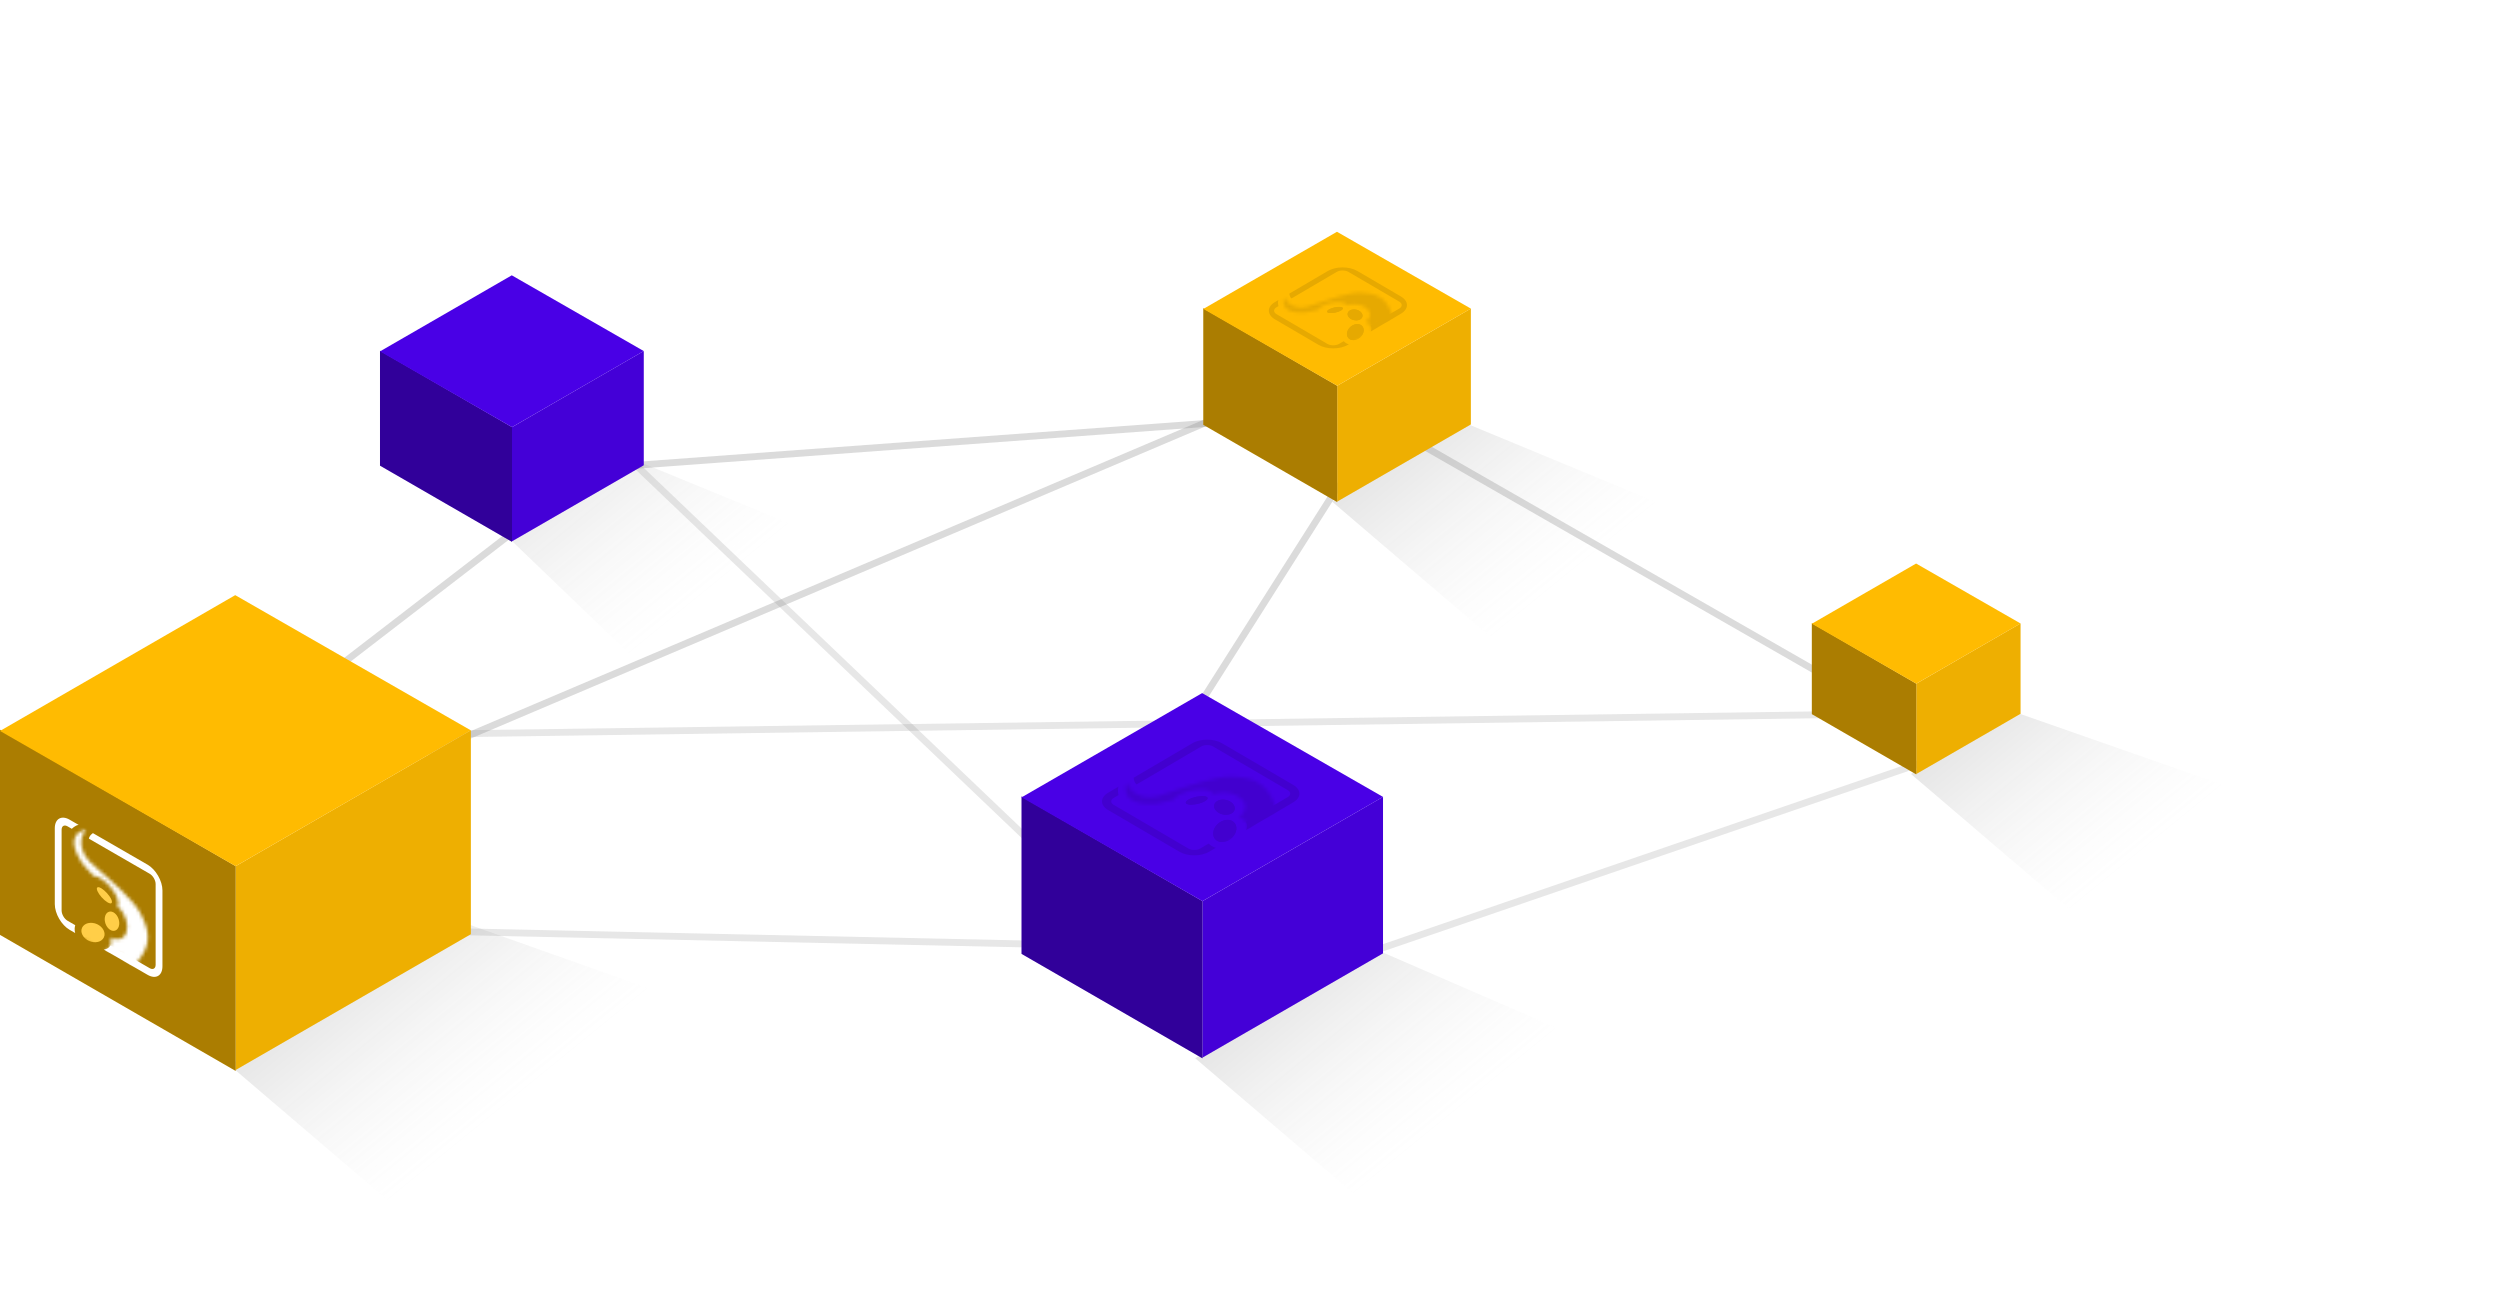 <svg width="730" height="381" viewBox="0 0 730 381" fill="none" xmlns="http://www.w3.org/2000/svg">
<g opacity="0.2" filter="url(#filter0_f_1685_5546)">
<path d="M137 370.787L67 311L137 270L230 303L137 370.787Z" fill="url(#paint0_linear_1685_5546)"/>
</g>
<g opacity="0.2" filter="url(#filter1_f_1685_5546)">
<path d="M419 368.787L349 309L403.5 278L516.5 327L419 368.787Z" fill="url(#paint1_linear_1685_5546)"/>
</g>
<g opacity="0.2" filter="url(#filter2_f_1685_5546)">
<path d="M628 285.787L558 226L590 208.5L720 254L628 285.787Z" fill="url(#paint2_linear_1685_5546)"/>
</g>
<g opacity="0.2" filter="url(#filter3_f_1685_5546)">
<path d="M459 206.287L389 146.5L429 124L551 174.5L459 206.287Z" fill="url(#paint3_linear_1685_5546)"/>
</g>
<g opacity="0.2" filter="url(#filter4_f_1685_5546)">
<path d="M206 212.287L149.5 158L187 135L298 180.5L206 212.287Z" fill="url(#paint4_linear_1685_5546)"/>
</g>
<path opacity="0.3" d="M355.789 121.813L125.833 219.504" stroke="#888888" stroke-width="2" stroke-linecap="round"/>
<path d="M306.341 275.787L120.606 271.767" stroke="#888888" stroke-opacity="0.2" stroke-width="2" stroke-linecap="round"/>
<path opacity="0.3" d="M79.601 209.453L149.552 155.583" stroke="#888888" stroke-width="2" stroke-linecap="round"/>
<path opacity="0.3" d="M184 136L354 123.5" stroke="#888888" stroke-width="2" stroke-linecap="round"/>
<path opacity="0.2" d="M560.016 223.122L399.609 278.199" stroke="#888888" stroke-width="2" stroke-linecap="round"/>
<path d="M390.765 141.914L337.698 225.534" stroke="#888888" stroke-opacity="0.3" stroke-width="2" stroke-linecap="round"/>
<path d="M540 201.5L413.5 129" stroke="#888888" stroke-opacity="0.3" stroke-width="2" stroke-linecap="round"/>
<path opacity="0.2" d="M344.131 287.044L185.332 135.481" stroke="#888888" stroke-width="2" stroke-linecap="round"/>
<path d="M535.896 208.649L132.266 214.278" stroke="#888888" stroke-opacity="0.2" stroke-width="2" stroke-linecap="round"/>
<path d="M137.491 213.246L68.807 252.921V312.439L137.491 272.784V213.246Z" fill="#FFBB01"/>
<path d="M137.491 213.246L68.807 252.921V312.439L137.491 272.784V213.246Z" fill="black" fill-opacity="0.07"/>
<path d="M0 213.087L68.808 252.924V312.707L0 272.981V213.087Z" fill="#FFBB01"/>
<path d="M0 213.087L68.808 252.924V312.707L0 272.981V213.087Z" fill="black" fill-opacity="0.33"/>
<path d="M68.684 173.782L-0 213.436L68.807 252.924L137.491 213.27L68.684 173.782Z" fill="#FFBB01"/>
<path d="M17.989 242.291V265.859C17.989 266.963 18.764 268.306 19.721 268.859L21.968 270.156C21.571 271.535 21.968 272.453 21.968 272.453L20.33 271.507C17.939 270.127 16 266.769 16 264.007V241.845C16 239.084 17.939 237.965 20.33 239.346L22.963 240.866C21.968 240.981 20.974 242.014 20.974 242.014L19.721 241.291C18.765 240.739 17.989 241.187 17.989 242.291Z" fill="white"/>
<path d="M45.445 281.71V258.143C45.445 257.038 44.673 255.697 43.717 255.145L25.948 244.886C26.146 243.852 27.141 243.278 27.141 243.278L43.104 252.494C45.495 253.875 47.434 257.233 47.434 259.994V282.156C47.434 284.917 45.498 286.038 43.107 284.658L30.324 277.278C31.916 277.048 32.22 276.075 32.22 276.075L43.713 282.71C44.669 283.262 45.445 282.814 45.445 281.71Z" fill="white"/>
<mask id="mask0_1685_5546" style="mask-type:alpha" maskUnits="userSpaceOnUse" x="16" y="237" width="31" height="50">
<path d="M16.797 237.305L46.242 254.305V286.467L16.797 269.467V237.305Z" fill="white"/>
</mask>
<g mask="url(#mask0_1685_5546)">
<mask id="mask1_1685_5546" style="mask-type:alpha" maskUnits="userSpaceOnUse" x="21" y="242" width="23" height="40">
<path d="M27.356 255.77C28.013 255.792 28.759 256.123 29.347 256.475C30.303 257.048 31.278 257.91 32.123 258.875C32.968 259.84 33.687 260.913 34.116 261.923C34.48 262.779 34.755 263.918 34.276 264.596C35.72 265.882 36.497 267.46 36.838 268.58C37.229 269.864 37.249 271.089 36.955 272.079C36.661 273.069 36.057 273.81 35.194 274.116C34.564 274.34 33.589 274.379 32.396 273.787C32.492 274.381 32.477 274.905 32.401 275.334C32.195 276.495 31.507 277.392 30.499 277.914C29.492 278.436 28.209 278.56 26.845 278.212C26.659 278.165 26.462 278.106 26.258 278.034L34.495 278.194C35.895 278.813 37.399 283.887 40.114 280.831C44.689 275.532 43.418 271.198 40.868 266.43C38.952 262.848 32.599 257.275 28.767 253.913C27.499 252.801 26.507 251.931 26.043 251.454C24.546 249.92 22.097 245.565 25.269 242.14C19.082 243.605 22.27 249.272 23.759 251.69C24.215 252.431 25.271 253.553 26.546 254.907C26.808 255.185 27.079 255.473 27.356 255.77Z" fill="white"/>
</mask>
<g mask="url(#mask1_1685_5546)">
<rect width="38.797" height="33.886" transform="matrix(0.866 0.5 0 1 14.671 234.511)" fill="white"/>
</g>
</g>
<mask id="mask2_1685_5546" style="mask-type:alpha" maskUnits="userSpaceOnUse" x="17" y="240" width="29" height="47">
<path d="M17.989 240.292L45.444 256.143V286.467L17.989 270.616V240.292Z" fill="white"/>
</mask>
<g mask="url(#mask2_1685_5546)">
<path d="M32.536 263.716C32.105 264.043 30.835 263.283 29.7 262.019C28.566 260.756 27.996 259.466 28.427 259.139C28.859 258.812 30.129 259.572 31.263 260.835C32.398 262.099 32.968 263.389 32.536 263.716Z" fill="#FFBB01"/>
<path d="M31.955 271.355C30.86 270.514 30.307 268.773 30.719 267.467C31.131 266.161 32.352 265.784 33.447 266.625C34.542 267.466 35.095 269.207 34.683 270.513C34.271 271.819 33.05 272.196 31.955 271.355Z" fill="#FFBB01"/>
<path d="M25.151 269.764C23.652 270.458 23.333 272.155 24.439 273.555C25.544 274.954 27.656 275.526 29.154 274.832C30.653 274.137 30.972 272.44 29.867 271.041C28.761 269.641 26.65 269.07 25.151 269.764Z" fill="#FFBB01"/>
<path d="M32.536 263.716C32.105 264.043 30.835 263.283 29.7 262.019C28.566 260.756 27.996 259.466 28.427 259.139C28.859 258.812 30.129 259.572 31.263 260.835C32.398 262.099 32.968 263.389 32.536 263.716Z" fill="white" fill-opacity="0.28"/>
<path d="M31.955 271.355C30.86 270.514 30.307 268.773 30.719 267.467C31.131 266.161 32.352 265.784 33.447 266.625C34.542 267.466 35.095 269.207 34.683 270.513C34.271 271.819 33.05 272.196 31.955 271.355Z" fill="white" fill-opacity="0.28"/>
<path d="M25.151 269.764C23.652 270.458 23.333 272.155 24.439 273.555C25.544 274.954 27.656 275.526 29.154 274.832C30.653 274.137 30.972 272.44 29.867 271.041C28.761 269.641 26.65 269.07 25.151 269.764Z" fill="white" fill-opacity="0.28"/>
</g>
<path d="M590 182.044L559.558 199.629V226.009L590 208.433V182.044Z" fill="#FFBB01"/>
<path d="M590 182.044L559.558 199.629V226.009L590 208.433V182.044Z" fill="black" fill-opacity="0.07"/>
<path d="M529.061 181.974L559.558 199.63V226.128L529.061 208.52V181.974Z" fill="#FFBB01"/>
<path d="M529.061 181.974L559.558 199.63V226.128L529.061 208.52V181.974Z" fill="black" fill-opacity="0.33"/>
<path d="M559.503 164.553L529.061 182.129L559.558 199.631L590 182.055L559.503 164.553Z" fill="#FFBB01"/>
<path d="M403.841 232.679L351.118 263.134V308.821L403.841 278.381V232.679Z" fill="#4900E6"/>
<path d="M403.841 232.679L351.118 263.134V308.821L403.841 278.382V232.679Z" fill="black" fill-opacity="0.07"/>
<path d="M298.301 232.557L351.118 263.137V309.027L298.301 278.533V232.557Z" fill="#4900E6"/>
<path d="M298.301 232.557L351.118 263.137V309.027L298.301 278.533V232.557Z" fill="black" fill-opacity="0.33"/>
<path d="M351.023 202.386L298.301 232.826L351.118 263.137L403.841 232.698L351.023 202.386Z" fill="#4900E6"/>
<g opacity="0.1">
<path d="M325.194 235.016L347.006 247.772C347.959 248.33 349.503 248.329 350.455 247.77L352.938 246.312C353.991 247.421 355.043 247.543 355.043 247.543L353.045 248.716C350.664 250.115 346.801 250.118 344.418 248.724L323.576 236.534C321.192 235.14 321.19 232.876 323.571 231.478L326.62 229.687C326.2 230.674 326.623 232.153 326.623 232.153L325.193 232.993C324.24 233.552 324.241 234.458 325.194 235.016Z" fill="black"/>
<path d="M376.027 230.727L354.216 217.97C353.263 217.412 351.719 217.413 350.766 217.972L331.88 229.065C331.038 228.326 331.037 227.093 331.037 227.093L348.176 217.026C350.557 215.627 354.42 215.624 356.804 217.018L377.646 229.208C380.029 230.602 380.034 232.865 377.653 234.263L363.876 242.355C364.506 240.751 363.774 239.947 363.774 239.947L376.029 232.749C376.981 232.19 376.98 231.284 376.027 230.727Z" fill="black"/>
<mask id="mask3_1685_5546" style="mask-type:alpha" maskUnits="userSpaceOnUse" x="320" y="215" width="61" height="36">
<path d="M320.102 233.516L351.226 215.235L380.7 232.473L349.576 250.754L320.102 233.516Z" fill="white"/>
</mask>
<g mask="url(#mask3_1685_5546)">
<mask id="mask4_1685_5546" style="mask-type:alpha" maskUnits="userSpaceOnUse" x="328" y="226" width="45" height="21">
<path d="M342.598 233.589C342.965 232.99 343.663 232.473 344.296 232.115C345.326 231.533 346.63 231.087 347.96 230.819C349.291 230.55 350.654 230.457 351.806 230.598C352.782 230.719 353.971 231.074 354.34 231.882C356.281 231.229 358.137 231.352 359.344 231.634C360.727 231.958 361.86 232.597 362.612 233.401C363.364 234.205 363.724 235.163 363.55 236.131C363.422 236.837 362.943 237.765 361.771 238.557C362.365 238.787 362.838 239.081 363.191 239.382C364.146 240.196 364.605 241.318 364.552 242.535C364.498 243.752 363.934 245.012 362.895 246.094C362.754 246.242 362.596 246.393 362.422 246.545L366.917 238.967C368.224 237.996 373.668 239.317 372.301 235.153C369.86 228.057 365.217 226.916 359.502 226.733C355.207 226.595 346.746 229.518 341.641 231.282C339.953 231.865 338.632 232.321 337.95 232.498C335.754 233.068 330.47 233.012 329.005 228.225C327.082 234.767 333.958 234.838 336.96 234.749C337.88 234.722 339.466 234.341 341.38 233.881C341.773 233.786 342.18 233.688 342.598 233.589Z" fill="white"/>
</mask>
<g mask="url(#mask4_1685_5546)">
<rect width="41.19" height="35.976" transform="matrix(0.862 -0.506 0.863 0.505 316.419 233.996)" fill="black"/>
</g>
</g>
<mask id="mask5_1685_5546" style="mask-type:alpha" maskUnits="userSpaceOnUse" x="323" y="216" width="58" height="35">
<path d="M323.47 234.007L352.492 216.961L380.281 233.215L351.26 250.26L323.47 234.007Z" fill="white"/>
</mask>
<g mask="url(#mask5_1685_5546)">
<path d="M352.617 233.029C352.689 233.605 351.322 234.379 349.565 234.758C347.808 235.136 346.325 234.974 346.253 234.398C346.181 233.821 347.548 233.047 349.305 232.669C351.062 232.291 352.545 232.452 352.617 233.029Z" fill="black"/>
<path d="M359.311 237.664C357.962 238.231 356.074 237.813 355.095 236.73C354.115 235.646 354.415 234.308 355.763 233.74C357.112 233.173 359 233.591 359.979 234.675C360.959 235.758 360.659 237.096 359.311 237.664Z" fill="black"/>
<path d="M354.26 243.141C354.105 244.907 355.492 246.114 357.358 245.835C359.224 245.557 360.863 243.899 361.018 242.133C361.173 240.366 359.786 239.16 357.92 239.438C356.054 239.717 354.415 241.374 354.26 243.141Z" fill="black"/>
<path d="M352.617 233.029C352.689 233.605 351.322 234.379 349.565 234.758C347.808 235.136 346.325 234.974 346.253 234.398C346.181 233.821 347.548 233.047 349.305 232.669C351.062 232.291 352.545 232.452 352.617 233.029Z" fill="black"/>
<path d="M359.311 237.664C357.962 238.231 356.074 237.813 355.095 236.73C354.115 235.646 354.415 234.308 355.763 233.74C357.112 233.173 359 233.591 359.979 234.675C360.959 235.758 360.659 237.096 359.311 237.664Z" fill="black"/>
<path d="M354.26 243.141C354.105 244.907 355.492 246.114 357.358 245.835C359.224 245.557 360.863 243.899 361.018 242.133C361.173 240.366 359.786 239.16 357.92 239.438C356.054 239.717 354.415 241.374 354.26 243.141Z" fill="black"/>
</g>
</g>
<path d="M429.49 90.101L390.464 112.644V146.463L429.49 123.931V90.101Z" fill="#FFBB01"/>
<path d="M429.49 90.101L390.464 112.644V146.463L429.49 123.931V90.101Z" fill="black" fill-opacity="0.07"/>
<path d="M351.367 90.01L390.464 112.646V146.615L351.367 124.043V90.01Z" fill="#FFBB01"/>
<path d="M351.367 90.01L390.464 112.646V146.615L351.367 124.043V90.01Z" fill="black" fill-opacity="0.33"/>
<path d="M390.393 67.677L351.367 90.209L390.464 112.646L429.49 90.115L390.393 67.677Z" fill="#FFBB01"/>
<g opacity="0.1">
<path d="M372.75 91.736L387.583 100.412C388.536 100.969 390.081 100.968 391.033 100.409L392.353 99.633C393.116 100.436 393.877 100.524 393.877 100.524L393.622 100.674C391.241 102.073 387.378 102.076 384.994 100.682L372.294 93.254C369.91 91.859 369.909 89.595 372.29 88.197L373.305 87.6C373.001 88.315 373.307 89.385 373.307 89.385L372.748 89.714C371.796 90.273 371.796 91.178 372.75 91.736Z" fill="black"/>
<path d="M408.588 88.074L393.755 79.399C392.802 78.841 391.259 78.841 390.307 79.401L377.112 87.15C376.502 86.615 376.502 85.723 376.502 85.723L387.716 79.136C390.097 77.737 393.96 77.734 396.343 79.128L409.044 86.557C411.428 87.951 411.431 90.214 409.05 91.613L400.27 96.77C400.726 95.609 400.197 95.026 400.197 95.026L408.59 90.097C409.542 89.537 409.541 88.632 408.588 88.074Z" fill="black"/>
<mask id="mask6_1685_5546" style="mask-type:alpha" maskUnits="userSpaceOnUse" x="368" y="77" width="45" height="26">
<path d="M368.588 90.372L391.116 77.14L412.448 89.617L389.921 102.849L368.588 90.372Z" fill="white"/>
</mask>
<g mask="url(#mask6_1685_5546)">
<mask id="mask7_1685_5546" style="mask-type:alpha" maskUnits="userSpaceOnUse" x="374" y="85" width="33" height="15">
<path d="M384.87 90.425C385.136 89.991 385.64 89.617 386.098 89.358C386.844 88.936 387.788 88.614 388.751 88.42C389.714 88.225 390.701 88.157 391.534 88.26C392.241 88.347 393.102 88.604 393.369 89.189C394.774 88.716 396.117 88.805 396.99 89.01C397.991 89.245 398.812 89.707 399.356 90.289C399.9 90.871 400.161 91.564 400.034 92.265C399.942 92.776 399.595 93.447 398.747 94.021C399.177 94.187 399.519 94.4 399.775 94.618C400.466 95.207 400.798 96.019 400.759 96.899C400.721 97.78 400.312 98.692 399.56 99.476C399.458 99.583 399.344 99.692 399.218 99.802L402.472 94.317C403.417 93.614 407.358 94.57 406.368 91.557C404.601 86.42 401.241 85.595 397.104 85.462C393.996 85.363 387.872 87.478 384.177 88.755C382.955 89.177 381.999 89.507 381.506 89.635C379.916 90.048 376.092 90.007 375.032 86.543C373.639 91.277 378.616 91.329 380.789 91.264C381.455 91.245 382.603 90.969 383.988 90.636C384.273 90.567 384.567 90.497 384.87 90.425Z" fill="white"/>
</mask>
<g mask="url(#mask7_1685_5546)">
<rect width="29.813" height="26.039" transform="matrix(0.862 -0.506 0.863 0.505 365.921 90.719)" fill="black"/>
</g>
</g>
<mask id="mask8_1685_5546" style="mask-type:alpha" maskUnits="userSpaceOnUse" x="371" y="78" width="42" height="25">
<path d="M371.024 90.727L392.03 78.389L412.144 90.153L391.138 102.491L371.024 90.727Z" fill="white"/>
</mask>
<g mask="url(#mask8_1685_5546)">
<path d="M392.121 90.019C392.173 90.436 391.184 90.997 389.912 91.27C388.64 91.544 387.567 91.427 387.515 91.01C387.463 90.592 388.452 90.032 389.724 89.758C390.995 89.485 392.069 89.601 392.121 90.019Z" fill="black"/>
<path d="M396.966 93.374C395.989 93.785 394.623 93.482 393.914 92.698C393.205 91.913 393.422 90.945 394.398 90.534C395.374 90.123 396.741 90.426 397.45 91.21C398.159 91.995 397.942 92.963 396.966 93.374Z" fill="black"/>
<path d="M393.31 97.338C393.198 98.617 394.202 99.49 395.552 99.288C396.903 99.087 398.089 97.887 398.201 96.608C398.314 95.33 397.31 94.457 395.959 94.658C394.608 94.86 393.422 96.059 393.31 97.338Z" fill="black"/>
<path d="M392.121 90.019C392.173 90.436 391.184 90.997 389.912 91.27C388.64 91.544 387.567 91.427 387.515 91.01C387.463 90.592 388.452 90.032 389.724 89.758C390.995 89.485 392.069 89.601 392.121 90.019Z" fill="black"/>
<path d="M396.966 93.374C395.989 93.785 394.623 93.482 393.914 92.698C393.205 91.913 393.422 90.945 394.398 90.534C395.374 90.123 396.741 90.426 397.45 91.21C398.159 91.995 397.942 92.963 396.966 93.374Z" fill="black"/>
<path d="M393.31 97.338C393.198 98.617 394.202 99.49 395.552 99.288C396.903 99.087 398.089 97.887 398.201 96.608C398.314 95.33 397.31 94.457 395.959 94.658C394.608 94.86 393.422 96.059 393.31 97.338Z" fill="black"/>
</g>
</g>
<path d="M187.98 102.5L149.504 124.725V158.067L187.98 135.853V102.5Z" fill="#4900E6"/>
<path d="M187.98 102.5L149.504 124.725V158.067L187.98 135.853V102.5Z" fill="black" fill-opacity="0.07"/>
<path d="M110.958 102.411L149.504 124.727V158.218L110.958 135.963V102.411Z" fill="#4900E6"/>
<path d="M110.958 102.411L149.504 124.727V158.218L110.958 135.963V102.411Z" fill="black" fill-opacity="0.33"/>
<path d="M149.435 80.392L110.958 102.607L149.504 124.728L187.98 102.513L149.435 80.392Z" fill="#4900E6"/>
<defs>
<filter id="filter0_f_1685_5546" x="57" y="260" width="183" height="120.787" filterUnits="userSpaceOnUse" color-interpolation-filters="sRGB">
<feFlood flood-opacity="0" result="BackgroundImageFix"/>
<feBlend mode="normal" in="SourceGraphic" in2="BackgroundImageFix" result="shape"/>
<feGaussianBlur stdDeviation="5" result="effect1_foregroundBlur_1685_5546"/>
</filter>
<filter id="filter1_f_1685_5546" x="339" y="268" width="187.5" height="110.787" filterUnits="userSpaceOnUse" color-interpolation-filters="sRGB">
<feFlood flood-opacity="0" result="BackgroundImageFix"/>
<feBlend mode="normal" in="SourceGraphic" in2="BackgroundImageFix" result="shape"/>
<feGaussianBlur stdDeviation="5" result="effect1_foregroundBlur_1685_5546"/>
</filter>
<filter id="filter2_f_1685_5546" x="548" y="198.5" width="182" height="97.287" filterUnits="userSpaceOnUse" color-interpolation-filters="sRGB">
<feFlood flood-opacity="0" result="BackgroundImageFix"/>
<feBlend mode="normal" in="SourceGraphic" in2="BackgroundImageFix" result="shape"/>
<feGaussianBlur stdDeviation="5" result="effect1_foregroundBlur_1685_5546"/>
</filter>
<filter id="filter3_f_1685_5546" x="379" y="114" width="182" height="102.287" filterUnits="userSpaceOnUse" color-interpolation-filters="sRGB">
<feFlood flood-opacity="0" result="BackgroundImageFix"/>
<feBlend mode="normal" in="SourceGraphic" in2="BackgroundImageFix" result="shape"/>
<feGaussianBlur stdDeviation="5" result="effect1_foregroundBlur_1685_5546"/>
</filter>
<filter id="filter4_f_1685_5546" x="139.5" y="125" width="168.5" height="97.287" filterUnits="userSpaceOnUse" color-interpolation-filters="sRGB">
<feFlood flood-opacity="0" result="BackgroundImageFix"/>
<feBlend mode="normal" in="SourceGraphic" in2="BackgroundImageFix" result="shape"/>
<feGaussianBlur stdDeviation="5" result="effect1_foregroundBlur_1685_5546"/>
</filter>
<linearGradient id="paint0_linear_1685_5546" x1="57.5" y1="289.5" x2="110" y2="354" gradientUnits="userSpaceOnUse">
<stop stop-color="#242424"/>
<stop offset="1" stop-color="#C4C4C4" stop-opacity="0"/>
</linearGradient>
<linearGradient id="paint1_linear_1685_5546" x1="339.5" y1="287.5" x2="392" y2="352" gradientUnits="userSpaceOnUse">
<stop stop-color="#242424"/>
<stop offset="1" stop-color="#C4C4C4" stop-opacity="0"/>
</linearGradient>
<linearGradient id="paint2_linear_1685_5546" x1="548.5" y1="204.5" x2="601" y2="269" gradientUnits="userSpaceOnUse">
<stop stop-color="#242424"/>
<stop offset="1" stop-color="#C4C4C4" stop-opacity="0"/>
</linearGradient>
<linearGradient id="paint3_linear_1685_5546" x1="379.5" y1="125" x2="432" y2="189.5" gradientUnits="userSpaceOnUse">
<stop stop-color="#242424"/>
<stop offset="1" stop-color="#C4C4C4" stop-opacity="0"/>
</linearGradient>
<linearGradient id="paint4_linear_1685_5546" x1="126.5" y1="131" x2="179" y2="195.5" gradientUnits="userSpaceOnUse">
<stop stop-color="#242424"/>
<stop offset="1" stop-color="#C4C4C4" stop-opacity="0"/>
</linearGradient>
</defs>
</svg>
